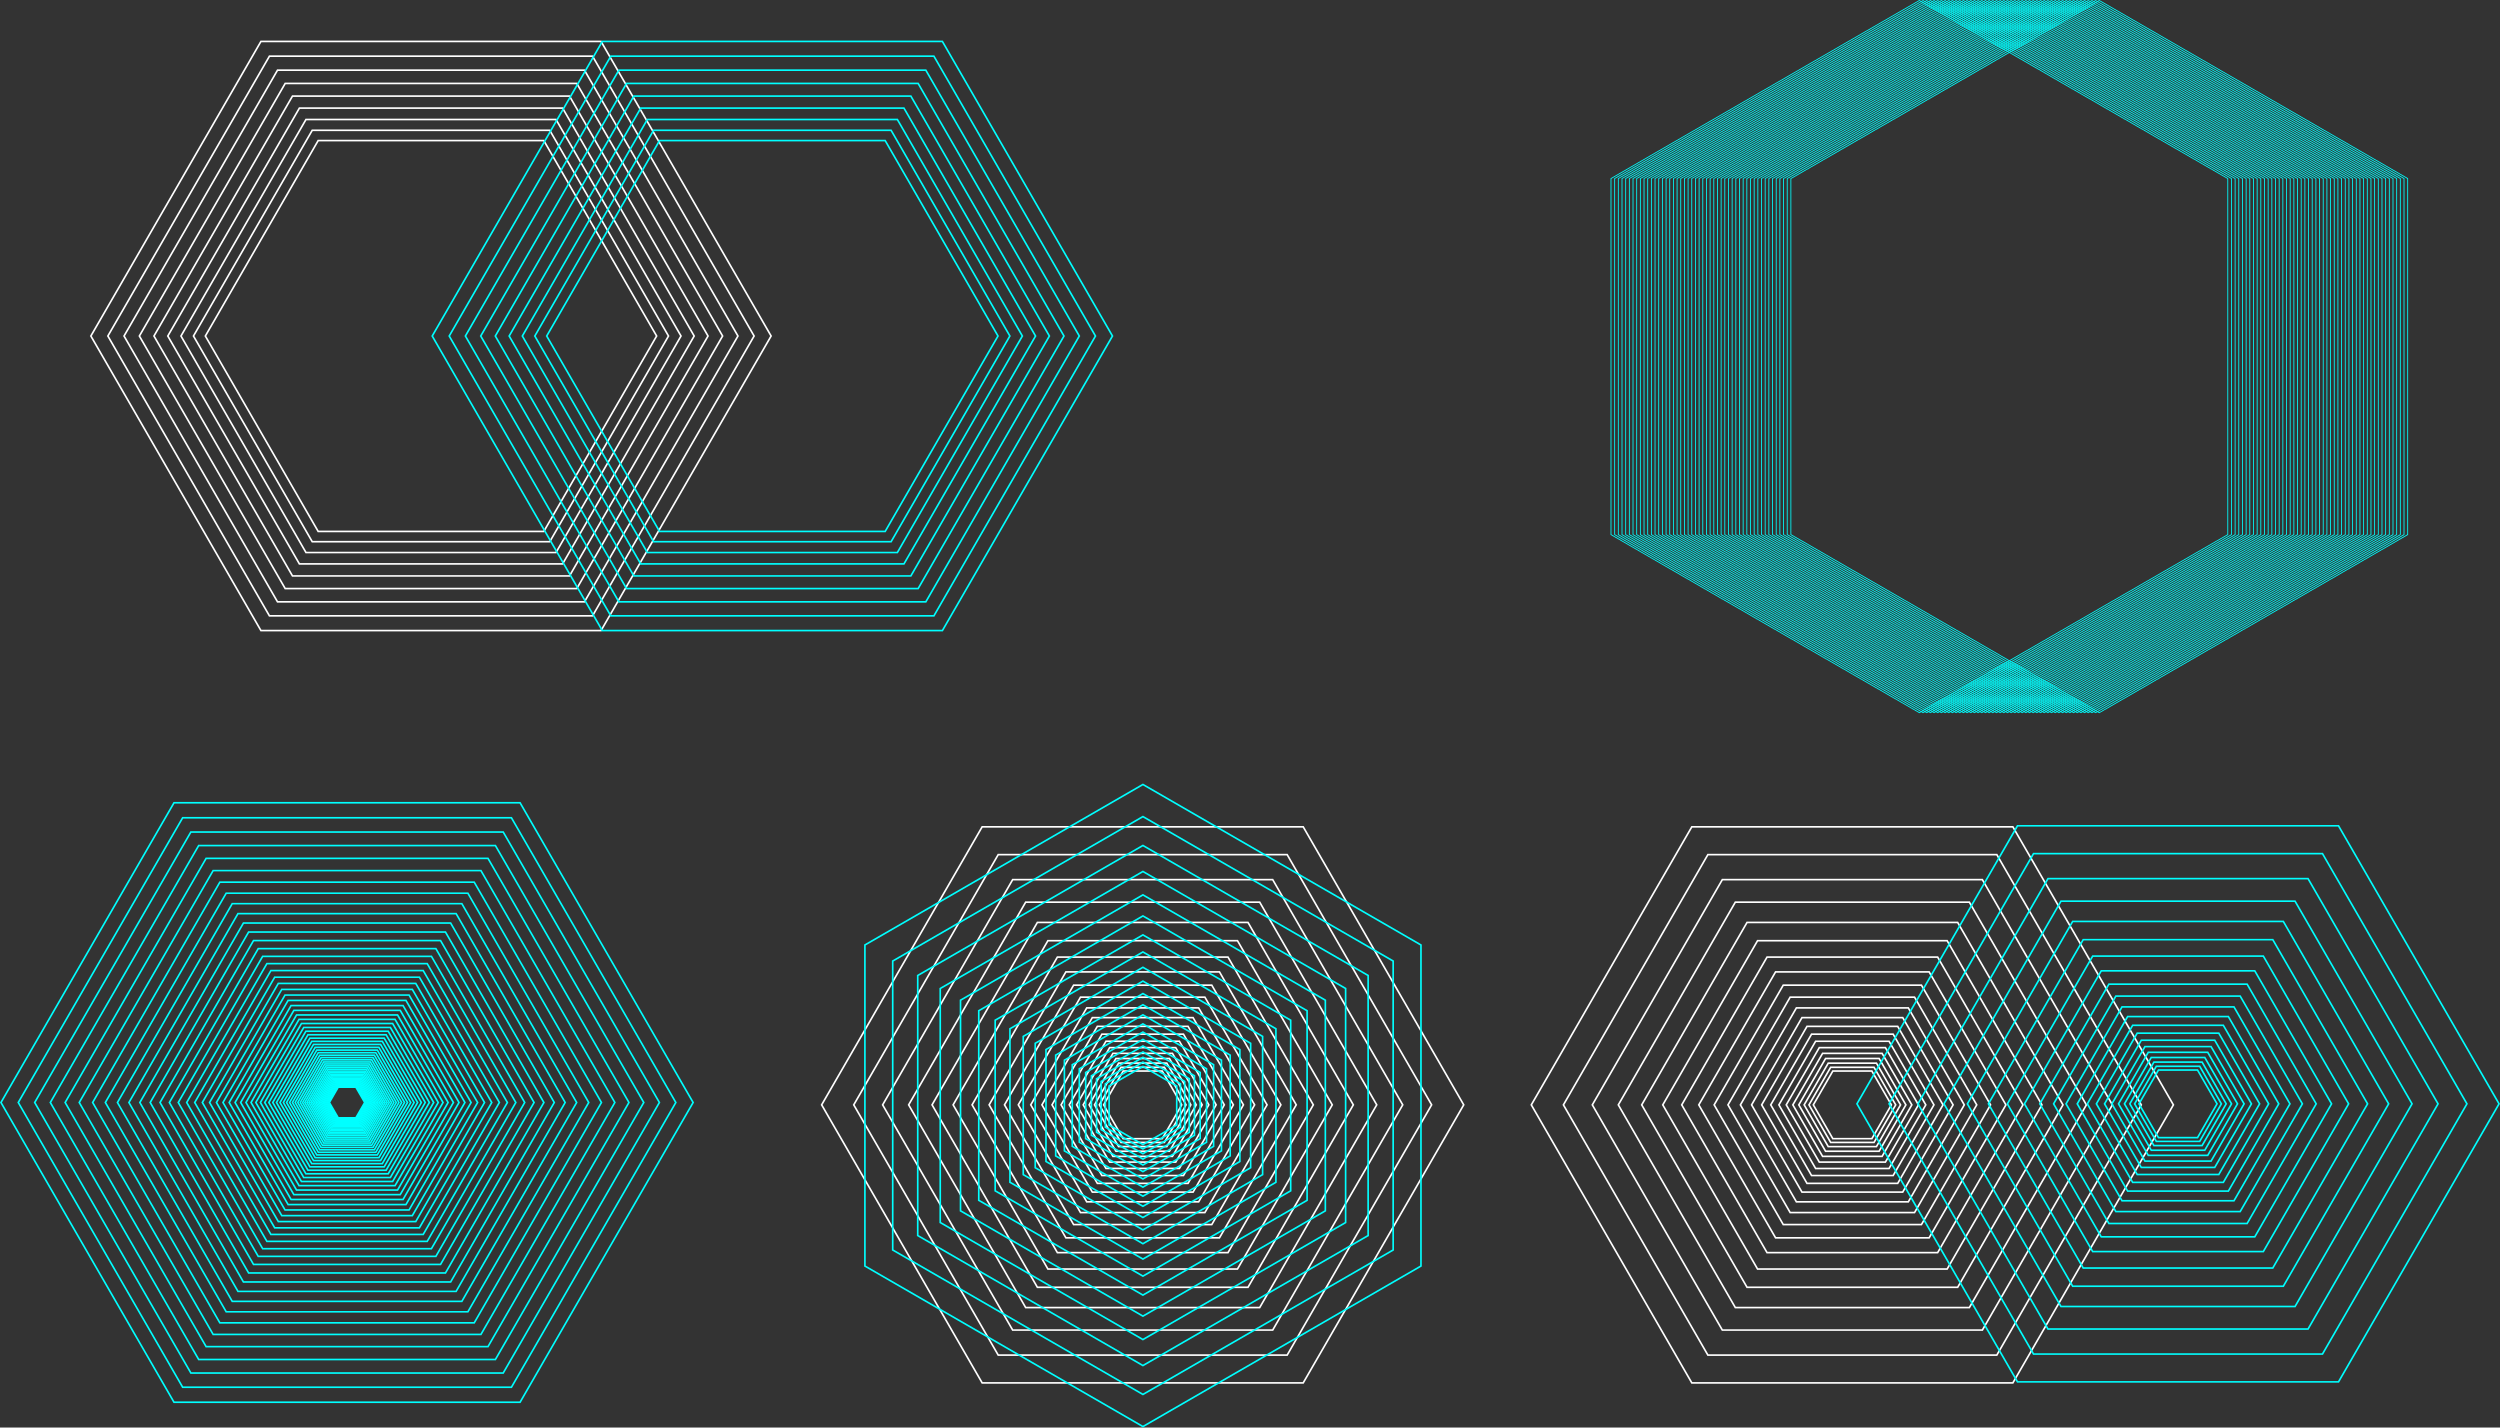 <svg id="_6hoek" data-name="6hoek" xmlns="http://www.w3.org/2000/svg" viewBox="0 0 1509.68 862.03"><rect x="0" y="0" width="1509.68" height="862.03" fill="#333333" stroke="none"/><defs><style>.cls-1,.cls-2,.cls-3{fill:none;stroke-miterlimit:10;}.cls-1,.cls-2{stroke:aqua;}.cls-2{stroke-width:0.5px;}.cls-3{stroke:#fff;}</style></defs><polygon class="cls-1" points="314.06 484.78 105.07 484.78 0.58 665.77 105.07 846.76 314.06 846.76 418.56 665.77 314.06 484.78"/><polygon class="cls-1" points="308.84 493.83 110.3 493.83 11.03 665.77 110.3 837.71 308.84 837.71 408.11 665.77 308.84 493.83"/><polygon class="cls-1" points="303.87 502.43 115.26 502.43 20.95 665.77 115.26 829.12 303.87 829.12 398.18 665.77 303.87 502.43"/><polygon class="cls-1" points="299.16 510.6 119.98 510.6 30.39 665.77 119.98 820.95 299.16 820.95 388.75 665.77 299.16 510.6"/><polygon class="cls-1" points="294.68 518.35 124.46 518.35 39.34 665.77 124.46 813.19 294.68 813.19 379.79 665.77 294.68 518.35"/><polygon class="cls-1" points="290.42 525.73 128.71 525.73 47.85 665.77 128.71 805.82 290.42 805.82 371.28 665.77 290.42 525.73"/><polygon class="cls-1" points="286.38 532.73 132.75 532.73 55.94 665.77 132.75 798.82 286.38 798.82 363.19 665.77 286.38 532.73"/><polygon class="cls-1" points="282.54 539.38 136.59 539.38 63.62 665.77 136.59 792.16 282.54 792.16 355.51 665.77 282.54 539.38"/><polygon class="cls-1" points="278.89 545.7 140.24 545.7 70.92 665.77 140.24 785.85 278.89 785.85 348.22 665.77 278.89 545.7"/><polygon class="cls-1" points="275.43 551.7 143.71 551.7 77.85 665.77 143.71 779.84 275.43 779.84 341.28 665.77 275.43 551.7"/><polygon class="cls-1" points="272.13 557.41 147 557.41 84.44 665.77 147 774.14 272.13 774.14 334.7 665.77 272.13 557.41"/><polygon class="cls-1" points="269 562.82 150.13 562.82 90.69 665.77 150.13 768.72 269 768.72 328.44 665.77 269 562.82"/><polygon class="cls-1" points="266.03 567.97 153.1 567.97 96.64 665.77 153.1 763.57 266.03 763.57 322.5 665.77 266.03 567.97"/><polygon class="cls-1" points="263.21 572.86 155.93 572.86 102.28 665.77 155.93 758.68 263.21 758.68 316.85 665.77 263.21 572.86"/><polygon class="cls-1" points="260.53 577.51 158.61 577.51 107.65 665.77 158.61 754.04 260.53 754.04 311.49 665.77 260.53 577.51"/><polygon class="cls-1" points="257.98 581.92 161.16 581.92 112.74 665.77 161.16 749.62 257.98 749.62 306.39 665.77 257.98 581.92"/><polygon class="cls-1" points="255.56 586.11 163.58 586.11 117.58 665.77 163.58 745.43 255.56 745.43 301.55 665.77 255.56 586.11"/><polygon class="cls-1" points="253.26 590.1 165.88 590.1 122.18 665.77 165.88 741.45 253.26 741.45 296.95 665.77 253.26 590.1"/><polygon class="cls-1" points="251.07 593.88 168.06 593.88 126.55 665.77 168.06 737.66 251.07 737.66 292.58 665.77 251.07 593.88"/><polygon class="cls-1" points="249 597.48 170.14 597.48 130.7 665.77 170.14 734.07 249 734.07 288.43 665.77 249 597.48"/><polygon class="cls-1" points="247.03 600.89 172.11 600.89 134.65 665.77 172.11 730.65 247.03 730.65 284.49 665.77 247.03 600.89"/><polygon class="cls-1" points="245.15 604.13 173.98 604.13 138.39 665.77 173.98 727.41 245.15 727.41 280.74 665.77 245.15 604.13"/><polygon class="cls-1" points="243.38 607.22 175.76 607.22 141.95 665.77 175.76 724.33 243.38 724.33 277.18 665.77 243.38 607.22"/><polygon class="cls-1" points="241.69 610.14 177.45 610.14 145.33 665.77 177.45 721.4 241.69 721.4 273.8 665.77 241.69 610.14"/><polygon class="cls-1" points="240.08 612.92 179.06 612.92 148.54 665.77 179.06 718.62 240.08 718.62 270.59 665.77 240.08 612.92"/><polygon class="cls-1" points="238.55 615.57 180.58 615.57 151.6 665.77 180.58 715.98 238.55 715.98 267.54 665.77 238.55 615.57"/><polygon class="cls-1" points="237.1 618.08 182.03 618.08 154.49 665.77 182.03 713.47 237.1 713.47 264.64 665.77 237.1 618.08"/><polygon class="cls-1" points="235.73 620.46 183.41 620.46 157.25 665.77 183.41 711.08 235.73 711.08 261.89 665.77 235.73 620.46"/><polygon class="cls-1" points="234.42 622.73 184.72 622.73 159.86 665.77 184.72 708.82 234.42 708.82 259.27 665.77 234.42 622.73"/><polygon class="cls-1" points="233.18 624.88 185.96 624.88 162.35 665.77 185.96 706.66 233.18 706.66 256.79 665.77 233.18 624.88"/><polygon class="cls-1" points="232 626.92 187.14 626.92 164.71 665.77 187.14 704.62 232 704.62 254.43 665.77 232 626.92"/><polygon class="cls-1" points="230.88 628.87 188.26 628.87 166.95 665.77 188.26 702.68 230.88 702.68 252.18 665.77 230.88 628.87"/><polygon class="cls-1" points="229.81 630.71 189.32 630.71 169.08 665.77 189.32 700.83 229.81 700.83 250.05 665.77 229.81 630.71"/><polygon class="cls-1" points="228.8 632.47 190.34 632.47 171.11 665.77 190.34 699.08 228.8 699.08 248.03 665.77 228.8 632.47"/><polygon class="cls-1" points="227.84 634.13 191.3 634.13 173.03 665.77 191.3 697.41 227.84 697.41 246.1 665.77 227.84 634.13"/><polygon class="cls-1" points="226.92 635.71 192.21 635.71 174.86 665.77 192.21 695.83 226.92 695.83 244.28 665.77 226.92 635.71"/><polygon class="cls-1" points="226.06 637.22 193.08 637.22 176.59 665.77 193.08 694.33 226.06 694.33 242.54 665.77 226.06 637.22"/><polygon class="cls-1" points="225.23 638.64 193.91 638.64 178.24 665.77 193.91 692.9 225.23 692.9 240.89 665.77 225.23 638.64"/><polygon class="cls-1" points="224.45 640 194.69 640 179.81 665.77 194.69 691.54 224.45 691.54 239.33 665.77 224.45 640"/><polygon class="cls-1" points="223.7 641.29 195.43 641.29 181.3 665.77 195.43 690.26 223.7 690.26 237.84 665.77 223.7 641.29"/><polygon class="cls-1" points="223 642.51 196.14 642.51 182.71 665.77 196.14 689.03 223 689.03 236.43 665.77 223 642.51"/><polygon class="cls-1" points="222.32 643.67 196.81 643.67 184.05 665.77 196.81 687.87 222.32 687.87 235.08 665.77 222.32 643.67"/><polygon class="cls-1" points="221.69 644.78 197.45 644.78 185.33 665.77 197.45 686.76 221.69 686.76 233.81 665.77 221.69 644.78"/><polygon class="cls-1" points="221.08 645.83 198.05 645.83 186.54 665.77 198.05 685.71 221.08 685.71 232.59 665.77 221.08 645.83"/><polygon class="cls-1" points="220.5 646.83 198.63 646.83 187.69 665.77 198.63 684.72 220.5 684.72 231.44 665.77 220.5 646.83"/><polygon class="cls-1" points="219.96 647.77 199.18 647.77 188.78 665.77 199.18 683.77 219.96 683.77 230.35 665.77 219.96 647.77"/><polygon class="cls-1" points="219.44 648.67 199.7 648.67 189.82 665.77 199.7 682.87 219.44 682.87 229.31 665.77 219.44 648.67"/><polygon class="cls-1" points="218.94 649.53 200.19 649.53 190.81 665.77 200.19 682.01 218.94 682.01 228.32 665.77 218.94 649.53"/><polygon class="cls-1" points="218.48 650.34 200.66 650.34 191.75 665.77 200.66 681.2 218.48 681.2 227.38 665.77 218.48 650.34"/><polygon class="cls-1" points="218.03 651.11 201.1 651.11 192.64 665.77 201.1 680.43 218.03 680.43 226.49 665.77 218.03 651.11"/><polygon class="cls-1" points="217.61 651.85 201.53 651.85 193.49 665.77 201.53 679.7 217.61 679.7 225.65 665.77 217.61 651.85"/><polygon class="cls-1" points="217.21 652.54 201.93 652.54 194.29 665.77 201.93 679 217.21 679 224.84 665.77 217.21 652.54"/><polygon class="cls-1" points="216.82 653.2 202.31 653.2 195.06 665.77 202.31 678.34 216.82 678.34 224.08 665.77 216.82 653.2"/><polygon class="cls-1" points="216.46 653.83 202.67 653.83 195.78 665.77 202.67 677.71 216.46 677.71 223.35 665.77 216.46 653.83"/><polygon class="cls-1" points="216.12 654.43 203.02 654.43 196.47 665.77 203.02 677.12 216.12 677.12 222.66 665.77 216.12 654.43"/><polygon class="cls-1" points="215.79 655 203.35 655 197.12 665.77 203.35 676.55 215.79 676.55 222.01 665.77 215.79 655"/><polygon class="cls-1" points="215.48 655.53 203.66 655.53 197.75 665.77 203.66 676.01 215.48 676.01 221.39 665.77 215.48 655.53"/><polygon class="cls-1" points="215.18 656.05 203.95 656.05 198.34 665.77 203.95 675.5 215.18 675.5 220.8 665.77 215.18 656.05"/><polygon class="cls-1" points="214.9 656.53 204.23 656.53 198.9 665.77 204.23 675.01 214.9 675.01 220.24 665.77 214.9 656.53"/><polygon class="cls-2" points="1453.93 322.85 1453.93 107.81 1267.69 0.29 1081.46 107.81 1081.46 322.85 1267.69 430.37 1453.93 322.85"/><polygon class="cls-2" points="1451.71 322.85 1451.71 107.81 1265.48 0.29 1079.25 107.81 1079.25 322.85 1265.48 430.37 1451.71 322.85"/><polygon class="cls-2" points="1449.49 322.85 1449.49 107.81 1263.26 0.29 1077.03 107.81 1077.03 322.85 1263.26 430.37 1449.49 322.85"/><polygon class="cls-2" points="1447.28 322.85 1447.28 107.81 1261.04 0.29 1074.81 107.81 1074.81 322.85 1261.04 430.37 1447.28 322.85"/><polygon class="cls-2" points="1445.06 322.85 1445.06 107.81 1258.83 0.29 1072.6 107.81 1072.6 322.85 1258.83 430.37 1445.06 322.85"/><polygon class="cls-2" points="1442.84 322.85 1442.84 107.81 1256.61 0.29 1070.38 107.81 1070.38 322.85 1256.61 430.37 1442.84 322.85"/><polygon class="cls-2" points="1440.62 322.85 1440.62 107.81 1254.39 0.29 1068.16 107.81 1068.16 322.85 1254.39 430.37 1440.62 322.85"/><polygon class="cls-2" points="1438.41 322.85 1438.41 107.81 1252.18 0.29 1065.94 107.81 1065.94 322.85 1252.18 430.37 1438.41 322.85"/><polygon class="cls-2" points="1436.19 322.85 1436.19 107.81 1249.96 0.29 1063.73 107.81 1063.73 322.85 1249.96 430.37 1436.19 322.85"/><polygon class="cls-2" points="1433.97 322.85 1433.97 107.81 1247.74 0.29 1061.51 107.81 1061.51 322.85 1247.74 430.37 1433.97 322.85"/><polygon class="cls-2" points="1431.76 322.85 1431.76 107.81 1245.53 0.29 1059.29 107.81 1059.29 322.85 1245.53 430.37 1431.76 322.85"/><polygon class="cls-2" points="1429.54 322.85 1429.54 107.81 1243.31 0.29 1057.08 107.81 1057.08 322.85 1243.31 430.37 1429.54 322.85"/><polygon class="cls-2" points="1427.32 322.85 1427.32 107.81 1241.09 0.29 1054.86 107.81 1054.86 322.85 1241.09 430.37 1427.32 322.85"/><polygon class="cls-2" points="1425.11 322.85 1425.11 107.81 1238.87 0.29 1052.64 107.81 1052.64 322.85 1238.87 430.37 1425.11 322.85"/><polygon class="cls-2" points="1422.89 322.85 1422.89 107.81 1236.66 0.29 1050.43 107.81 1050.43 322.85 1236.66 430.37 1422.89 322.85"/><polygon class="cls-2" points="1420.67 322.85 1420.67 107.81 1234.44 0.29 1048.21 107.81 1048.21 322.85 1234.44 430.37 1420.67 322.85"/><polygon class="cls-2" points="1418.45 322.85 1418.45 107.81 1232.22 0.29 1045.99 107.81 1045.99 322.85 1232.22 430.37 1418.45 322.85"/><polygon class="cls-2" points="1416.24 322.85 1416.24 107.81 1230.01 0.29 1043.78 107.81 1043.78 322.85 1230.01 430.37 1416.24 322.85"/><polygon class="cls-2" points="1414.02 322.85 1414.02 107.81 1227.79 0.29 1041.56 107.81 1041.56 322.85 1227.79 430.37 1414.02 322.85"/><polygon class="cls-2" points="1411.8 322.85 1411.8 107.81 1225.57 0.29 1039.34 107.81 1039.34 322.85 1225.57 430.37 1411.8 322.85"/><polygon class="cls-2" points="1409.59 322.85 1409.59 107.81 1223.36 0.29 1037.12 107.81 1037.12 322.85 1223.36 430.37 1409.59 322.85"/><polygon class="cls-2" points="1407.37 322.85 1407.37 107.81 1221.14 0.29 1034.91 107.81 1034.91 322.85 1221.14 430.37 1407.37 322.85"/><polygon class="cls-2" points="1405.15 322.85 1405.15 107.81 1218.92 0.29 1032.69 107.81 1032.69 322.85 1218.92 430.37 1405.15 322.85"/><polygon class="cls-2" points="1402.93 322.85 1402.93 107.81 1216.7 0.29 1030.47 107.81 1030.47 322.85 1216.7 430.37 1402.93 322.85"/><polygon class="cls-2" points="1400.72 322.85 1400.72 107.81 1214.49 0.29 1028.26 107.81 1028.26 322.85 1214.49 430.37 1400.72 322.85"/><polygon class="cls-2" points="1398.5 322.85 1398.5 107.81 1212.27 0.29 1026.04 107.81 1026.04 322.85 1212.27 430.37 1398.5 322.85"/><polygon class="cls-2" points="1396.28 322.85 1396.28 107.81 1210.05 0.29 1023.82 107.81 1023.82 322.85 1210.05 430.37 1396.28 322.85"/><polygon class="cls-2" points="1394.07 322.85 1394.07 107.81 1207.84 0.29 1021.6 107.81 1021.6 322.85 1207.84 430.37 1394.07 322.85"/><polygon class="cls-2" points="1391.85 322.85 1391.85 107.81 1205.62 0.29 1019.39 107.81 1019.39 322.85 1205.62 430.37 1391.85 322.85"/><polygon class="cls-2" points="1389.63 322.85 1389.63 107.81 1203.4 0.29 1017.17 107.81 1017.17 322.85 1203.4 430.37 1389.63 322.85"/><polygon class="cls-2" points="1387.41 322.85 1387.41 107.81 1201.18 0.29 1014.95 107.81 1014.95 322.85 1201.18 430.37 1387.41 322.85"/><polygon class="cls-2" points="1385.2 322.85 1385.2 107.81 1198.97 0.29 1012.74 107.81 1012.74 322.85 1198.97 430.37 1385.2 322.85"/><polygon class="cls-2" points="1382.98 322.85 1382.98 107.81 1196.75 0.29 1010.52 107.81 1010.52 322.85 1196.75 430.37 1382.98 322.85"/><polygon class="cls-2" points="1380.76 322.85 1380.76 107.81 1194.53 0.29 1008.3 107.81 1008.3 322.85 1194.53 430.37 1380.76 322.85"/><polygon class="cls-2" points="1378.55 322.85 1378.55 107.81 1192.32 0.29 1006.09 107.81 1006.09 322.85 1192.32 430.37 1378.55 322.85"/><polygon class="cls-2" points="1376.33 322.85 1376.33 107.81 1190.1 0.29 1003.87 107.81 1003.87 322.85 1190.1 430.37 1376.33 322.85"/><polygon class="cls-2" points="1374.11 322.85 1374.11 107.81 1187.88 0.29 1001.65 107.81 1001.65 322.85 1187.88 430.37 1374.11 322.85"/><polygon class="cls-2" points="1371.9 322.85 1371.9 107.81 1185.66 0.29 999.43 107.81 999.43 322.85 1185.66 430.37 1371.9 322.85"/><polygon class="cls-2" points="1369.68 322.85 1369.68 107.81 1183.45 0.29 997.22 107.81 997.22 322.85 1183.45 430.37 1369.68 322.85"/><polygon class="cls-2" points="1367.46 322.85 1367.46 107.81 1181.23 0.29 995 107.81 995 322.85 1181.23 430.37 1367.46 322.85"/><polygon class="cls-2" points="1365.24 322.85 1365.24 107.81 1179.01 0.29 992.78 107.81 992.78 322.85 1179.01 430.37 1365.24 322.85"/><polygon class="cls-2" points="1363.03 322.85 1363.03 107.81 1176.8 0.29 990.57 107.81 990.57 322.85 1176.8 430.37 1363.03 322.85"/><polygon class="cls-2" points="1360.81 322.85 1360.81 107.81 1174.58 0.29 988.35 107.81 988.35 322.85 1174.58 430.37 1360.81 322.85"/><polygon class="cls-2" points="1358.59 322.85 1358.59 107.81 1172.36 0.29 986.13 107.81 986.13 322.85 1172.36 430.37 1358.59 322.85"/><polygon class="cls-2" points="1356.38 322.85 1356.38 107.81 1170.15 0.29 983.91 107.81 983.91 322.85 1170.15 430.37 1356.38 322.85"/><polygon class="cls-2" points="1354.16 322.85 1354.16 107.81 1167.93 0.29 981.7 107.81 981.7 322.85 1167.93 430.37 1354.16 322.85"/><polygon class="cls-2" points="1351.94 322.85 1351.94 107.81 1165.71 0.29 979.48 107.81 979.48 322.85 1165.71 430.37 1351.94 322.85"/><polygon class="cls-2" points="1349.73 322.85 1349.73 107.81 1163.49 0.29 977.26 107.81 977.26 322.85 1163.49 430.37 1349.73 322.85"/><polygon class="cls-2" points="1347.51 322.85 1347.51 107.81 1161.28 0.29 975.05 107.81 975.05 322.85 1161.28 430.37 1347.51 322.85"/><polygon class="cls-2" points="1345.29 322.85 1345.29 107.81 1159.06 0.29 972.83 107.81 972.83 322.85 1159.06 430.37 1345.29 322.85"/><polygon class="cls-3" points="362.96 25.03 157.57 25.03 54.87 202.91 157.57 380.78 362.96 380.78 465.65 202.91 362.96 25.03"/><polygon class="cls-3" points="357.82 33.93 162.7 33.93 65.14 202.91 162.7 371.89 357.82 371.89 455.38 202.91 357.82 33.93"/><polygon class="cls-3" points="352.94 42.38 167.58 42.38 74.9 202.91 167.58 363.44 352.94 363.44 445.63 202.91 352.94 42.38"/><polygon class="cls-3" points="348.31 50.4 172.21 50.4 84.16 202.91 172.21 355.41 348.31 355.41 436.36 202.91 348.31 50.4"/><polygon class="cls-3" points="343.91 58.03 176.62 58.03 92.97 202.91 176.62 347.79 343.91 347.79 427.56 202.91 343.91 58.03"/><polygon class="cls-3" points="339.73 65.27 180.8 65.27 101.33 202.91 180.8 340.54 339.73 340.54 419.19 202.91 339.73 65.27"/><polygon class="cls-3" points="335.75 72.15 184.77 72.15 109.28 202.91 184.77 333.66 335.75 333.66 411.24 202.91 335.75 72.15"/><polygon class="cls-3" points="331.98 78.69 188.55 78.69 116.83 202.91 188.55 327.12 331.98 327.12 403.69 202.91 331.98 78.69"/><polygon class="cls-3" points="328.39 84.9 192.13 84.9 124 202.91 192.13 320.91 328.39 320.91 396.52 202.91 328.39 84.9"/><polygon class="cls-1" points="569.09 25.03 363.7 25.03 261 202.91 363.7 380.78 569.09 380.78 671.79 202.91 569.09 25.03"/><polygon class="cls-1" points="563.96 33.93 368.84 33.93 271.27 202.91 368.84 371.89 563.96 371.89 661.52 202.91 563.96 33.93"/><polygon class="cls-1" points="559.08 42.38 373.71 42.38 281.03 202.91 373.71 363.44 559.08 363.44 651.76 202.91 559.08 42.38"/><polygon class="cls-1" points="554.45 50.4 378.35 50.4 290.3 202.91 378.35 355.41 554.45 355.41 642.5 202.91 554.45 50.4"/><polygon class="cls-1" points="550.04 58.03 382.75 58.03 299.1 202.91 382.75 347.79 550.04 347.79 633.69 202.91 550.04 58.03"/><polygon class="cls-1" points="545.86 65.27 386.93 65.27 307.47 202.91 386.93 340.54 545.86 340.54 625.33 202.91 545.86 65.27"/><polygon class="cls-1" points="541.89 72.15 390.91 72.15 315.42 202.91 390.91 333.66 541.89 333.66 617.38 202.91 541.89 72.15"/><polygon class="cls-1" points="538.11 78.69 394.68 78.69 322.96 202.91 394.68 327.12 538.11 327.12 609.83 202.91 538.11 78.69"/><polygon class="cls-1" points="534.53 84.9 398.27 84.9 330.14 202.91 398.27 320.91 534.53 320.91 602.66 202.91 534.53 84.9"/><polygon class="cls-3" points="1215.51 499.3 1021.64 499.3 924.71 667.2 1021.64 835.09 1215.51 835.09 1312.45 667.2 1215.51 499.3"/><polygon class="cls-3" points="1205.82 516.09 1031.34 516.09 944.1 667.2 1031.34 818.3 1205.82 818.3 1293.06 667.2 1205.82 516.09"/><polygon class="cls-3" points="1197.1 531.2 1040.06 531.2 961.55 667.2 1040.06 803.19 1197.1 803.19 1275.61 667.2 1197.1 531.2"/><polygon class="cls-3" points="1189.24 544.8 1047.91 544.8 977.25 667.2 1047.91 789.59 1189.24 789.59 1259.91 667.2 1189.24 544.8"/><polygon class="cls-3" points="1182.18 557.04 1054.98 557.04 991.38 667.2 1054.98 777.35 1182.18 777.35 1245.78 667.2 1182.18 557.04"/><polygon class="cls-3" points="1175.82 568.06 1061.34 568.06 1004.1 667.2 1061.34 766.34 1175.82 766.34 1233.06 667.2 1175.82 568.06"/><polygon class="cls-3" points="1170.09 577.97 1067.06 577.97 1015.55 667.2 1067.06 756.42 1170.09 756.42 1221.61 667.2 1170.09 577.97"/><polygon class="cls-3" points="1164.94 586.89 1072.22 586.89 1025.85 667.2 1072.22 747.5 1164.94 747.5 1211.31 667.2 1164.94 586.89"/><polygon class="cls-3" points="1160.31 594.92 1076.85 594.92 1035.13 667.2 1076.85 739.47 1160.31 739.47 1202.03 667.2 1160.31 594.92"/><polygon class="cls-3" points="1156.13 602.15 1081.03 602.15 1043.47 667.2 1081.03 732.24 1156.13 732.24 1193.69 667.2 1156.13 602.15"/><polygon class="cls-3" points="1152.38 608.65 1084.78 608.65 1050.98 667.2 1084.78 725.74 1152.38 725.74 1186.18 667.2 1152.38 608.65"/><polygon class="cls-3" points="1149 614.51 1088.16 614.51 1057.74 667.2 1088.16 719.88 1149 719.88 1179.42 667.2 1149 614.51"/><polygon class="cls-3" points="1145.96 619.78 1091.2 619.78 1063.83 667.2 1091.2 714.62 1145.96 714.62 1173.33 667.2 1145.96 619.78"/><polygon class="cls-3" points="1143.22 624.52 1093.94 624.52 1069.3 667.2 1093.94 709.87 1143.22 709.87 1167.86 667.2 1143.22 624.52"/><polygon class="cls-3" points="1140.75 628.79 1096.4 628.79 1074.23 667.2 1096.4 705.61 1140.75 705.61 1162.93 667.2 1140.75 628.79"/><polygon class="cls-3" points="1138.54 632.63 1098.62 632.63 1078.66 667.2 1098.62 701.76 1138.54 701.76 1158.49 667.2 1138.54 632.63"/><polygon class="cls-3" points="1136.54 636.09 1100.62 636.09 1082.65 667.2 1100.62 698.31 1136.54 698.31 1154.5 667.2 1136.54 636.09"/><polygon class="cls-3" points="1134.74 639.2 1102.41 639.2 1086.25 667.2 1102.41 695.2 1134.74 695.2 1150.91 667.2 1134.74 639.2"/><polygon class="cls-3" points="1133.13 642 1104.03 642 1089.48 667.2 1104.03 692.4 1133.13 692.4 1147.68 667.2 1133.13 642"/><polygon class="cls-3" points="1131.67 644.52 1105.48 644.52 1092.39 667.2 1105.48 689.88 1131.67 689.88 1144.77 667.2 1131.67 644.52"/><polygon class="cls-3" points="1130.36 646.78 1106.79 646.78 1095.01 667.2 1106.79 687.61 1130.36 687.61 1142.15 667.2 1130.36 646.78"/><polygon class="cls-1" points="1412.16 498.68 1218.3 498.68 1121.36 666.58 1218.3 834.47 1412.16 834.47 1509.1 666.58 1412.16 498.68"/><polygon class="cls-1" points="1402.47 515.47 1227.99 515.47 1140.75 666.58 1227.99 817.68 1402.47 817.68 1489.71 666.58 1402.47 515.47"/><polygon class="cls-1" points="1393.75 530.58 1236.71 530.58 1158.2 666.58 1236.71 802.57 1393.75 802.57 1472.26 666.58 1393.75 530.58"/><polygon class="cls-1" points="1385.9 544.18 1244.57 544.18 1173.9 666.58 1244.57 788.97 1385.9 788.97 1456.56 666.58 1385.9 544.18"/><polygon class="cls-1" points="1378.83 556.42 1251.63 556.42 1188.04 666.58 1251.63 776.73 1378.83 776.73 1442.43 666.58 1378.83 556.42"/><polygon class="cls-1" points="1372.47 567.44 1257.99 567.44 1200.75 666.58 1257.99 765.72 1372.47 765.72 1429.71 666.58 1372.47 567.44"/><polygon class="cls-1" points="1366.75 577.35 1263.72 577.35 1212.2 666.58 1263.72 755.8 1366.75 755.8 1418.26 666.58 1366.75 577.35"/><polygon class="cls-1" points="1361.6 586.27 1268.87 586.27 1222.51 666.58 1268.87 746.88 1361.6 746.88 1407.96 666.58 1361.6 586.27"/><polygon class="cls-1" points="1356.96 594.3 1273.51 594.3 1231.78 666.58 1273.51 738.85 1356.96 738.85 1398.68 666.58 1356.96 594.3"/><polygon class="cls-1" points="1352.79 601.53 1277.68 601.53 1240.12 666.58 1277.68 731.62 1352.79 731.62 1390.34 666.58 1352.79 601.53"/><polygon class="cls-1" points="1349.03 608.04 1281.43 608.04 1247.63 666.58 1281.43 725.12 1349.03 725.12 1382.83 666.58 1349.03 608.04"/><polygon class="cls-1" points="1345.65 613.89 1284.81 613.89 1254.39 666.58 1284.81 719.26 1345.65 719.26 1376.07 666.58 1345.65 613.89"/><polygon class="cls-1" points="1342.61 619.16 1287.85 619.16 1260.48 666.58 1287.85 714 1342.61 714 1369.98 666.58 1342.61 619.16"/><polygon class="cls-1" points="1339.87 623.9 1290.59 623.9 1265.95 666.58 1290.59 709.25 1339.87 709.25 1364.51 666.58 1339.87 623.9"/><polygon class="cls-1" points="1337.41 628.17 1293.06 628.17 1270.88 666.58 1293.06 704.99 1337.41 704.99 1359.58 666.58 1337.41 628.17"/><polygon class="cls-1" points="1335.19 632.01 1295.27 632.01 1275.32 666.58 1295.27 701.15 1335.19 701.15 1355.15 666.58 1335.19 632.01"/><polygon class="cls-1" points="1333.19 635.47 1297.27 635.47 1279.31 666.58 1297.27 697.69 1333.19 697.69 1351.16 666.58 1333.19 635.47"/><polygon class="cls-1" points="1331.4 638.58 1299.07 638.58 1282.9 666.58 1299.07 694.58 1331.4 694.58 1347.56 666.58 1331.4 638.58"/><polygon class="cls-1" points="1329.78 641.38 1300.68 641.38 1286.13 666.58 1300.68 691.78 1329.78 691.78 1344.33 666.58 1329.78 641.38"/><polygon class="cls-1" points="1328.33 643.9 1302.14 643.9 1289.04 666.58 1302.14 689.26 1328.33 689.26 1341.42 666.58 1328.33 643.9"/><polygon class="cls-1" points="1327.02 646.17 1303.45 646.17 1291.66 666.58 1303.45 686.99 1327.02 686.99 1338.8 666.58 1327.02 646.17"/><polygon class="cls-3" points="786.97 499.3 593.1 499.3 496.17 667.19 593.1 835.09 786.97 835.09 883.9 667.19 786.97 499.3"/><polygon class="cls-3" points="777.28 516.09 602.79 516.09 515.55 667.19 602.79 818.3 777.28 818.3 864.52 667.19 777.28 516.09"/><polygon class="cls-3" points="768.55 531.2 611.52 531.2 533 667.19 611.52 803.19 768.55 803.19 847.07 667.19 768.55 531.2"/><polygon class="cls-3" points="760.7 544.8 619.37 544.8 548.71 667.19 619.37 789.59 760.7 789.59 831.37 667.19 760.7 544.8"/><polygon class="cls-3" points="753.63 557.04 626.44 557.04 562.84 667.19 626.44 777.35 753.63 777.35 817.23 667.19 753.63 557.04"/><polygon class="cls-3" points="747.27 568.05 632.8 568.05 575.56 667.19 632.8 766.33 747.27 766.33 804.51 667.19 747.27 568.05"/><polygon class="cls-3" points="741.55 577.97 638.52 577.97 587.01 667.19 638.52 756.42 741.55 756.42 793.07 667.19 741.55 577.97"/><polygon class="cls-3" points="736.4 586.89 643.67 586.89 597.31 667.19 643.67 747.5 736.4 747.5 782.76 667.19 736.4 586.89"/><polygon class="cls-3" points="731.76 594.92 648.31 594.92 606.58 667.19 648.31 739.47 731.76 739.47 773.49 667.19 731.76 594.92"/><polygon class="cls-3" points="727.59 602.15 652.48 602.15 614.93 667.19 652.48 732.24 727.59 732.24 765.14 667.19 727.59 602.15"/><polygon class="cls-3" points="723.84 608.65 656.24 608.65 622.44 667.19 656.24 725.74 723.84 725.74 757.63 667.19 723.84 608.65"/><polygon class="cls-3" points="720.46 614.51 659.62 614.51 629.2 667.19 659.62 719.88 720.46 719.88 750.87 667.19 720.46 614.51"/><polygon class="cls-3" points="717.41 619.77 662.66 619.77 635.28 667.19 662.66 714.61 717.41 714.61 744.79 667.19 717.41 619.77"/><polygon class="cls-3" points="714.67 624.52 665.4 624.52 640.76 667.19 665.4 709.87 714.67 709.87 739.32 667.19 714.67 624.52"/><polygon class="cls-3" points="712.21 628.78 667.86 628.78 645.68 667.19 667.86 705.6 712.21 705.6 734.39 667.19 712.21 628.78"/><polygon class="cls-3" points="709.99 632.63 670.08 632.63 650.12 667.19 670.08 701.76 709.99 701.76 729.95 667.19 709.99 632.63"/><polygon class="cls-3" points="708 636.08 672.07 636.08 654.11 667.19 672.07 698.3 708 698.3 725.96 667.19 708 636.08"/><polygon class="cls-3" points="706.2 639.19 673.87 639.19 657.7 667.19 673.87 695.19 706.2 695.19 722.37 667.19 706.2 639.19"/><polygon class="cls-3" points="704.59 641.99 675.49 641.99 660.94 667.19 675.49 692.39 704.59 692.39 719.13 667.19 704.59 641.99"/><polygon class="cls-3" points="703.13 644.51 676.94 644.51 663.85 667.19 676.94 689.87 703.13 689.87 716.23 667.19 703.13 644.51"/><polygon class="cls-3" points="701.82 646.78 678.25 646.78 666.47 667.19 678.25 687.61 701.82 687.61 713.61 667.19 701.82 646.78"/><polygon class="cls-1" points="858.08 764.52 858.08 570.65 690.18 473.72 522.29 570.65 522.29 764.52 690.18 861.46 858.08 764.52"/><polygon class="cls-1" points="841.29 754.83 841.29 580.35 690.18 493.11 539.08 580.35 539.08 754.83 690.18 842.07 841.29 754.83"/><polygon class="cls-1" points="826.18 746.11 826.18 589.07 690.18 510.56 554.19 589.07 554.19 746.11 690.18 824.62 826.18 746.11"/><polygon class="cls-1" points="812.58 738.25 812.58 596.92 690.18 526.26 567.79 596.92 567.79 738.25 690.18 808.92 812.58 738.25"/><polygon class="cls-1" points="800.34 731.19 800.34 603.99 690.18 540.39 580.03 603.99 580.03 731.19 690.18 794.78 800.34 731.19"/><polygon class="cls-1" points="789.32 724.83 789.32 610.35 690.18 553.11 591.04 610.35 591.04 724.83 690.18 782.07 789.32 724.83"/><polygon class="cls-1" points="779.41 719.1 779.41 616.07 690.18 564.56 600.96 616.07 600.96 719.1 690.18 770.62 779.41 719.1"/><polygon class="cls-1" points="770.49 713.95 770.49 621.23 690.18 574.86 609.88 621.23 609.88 713.95 690.18 760.32 770.49 713.95"/><polygon class="cls-1" points="762.46 709.32 762.46 625.86 690.18 584.13 617.91 625.86 617.91 709.32 690.18 751.04 762.46 709.32"/><polygon class="cls-1" points="755.23 705.14 755.23 630.03 690.18 592.48 625.14 630.03 625.14 705.14 690.18 742.7 755.23 705.14"/><polygon class="cls-1" points="748.72 701.39 748.72 633.79 690.18 599.99 631.64 633.79 631.64 701.39 690.18 735.19 748.72 701.39"/><polygon class="cls-1" points="742.87 698.01 742.87 637.17 690.18 606.75 637.5 637.17 637.5 698.01 690.18 728.43 742.87 698.01"/><polygon class="cls-1" points="737.6 694.97 737.6 640.21 690.18 612.84 642.76 640.21 642.76 694.97 690.18 722.34 737.6 694.97"/><polygon class="cls-1" points="732.86 692.23 732.86 642.95 690.18 618.31 647.51 642.95 647.51 692.23 690.18 716.87 732.86 692.23"/><polygon class="cls-1" points="728.59 689.76 728.59 645.41 690.18 623.24 651.77 645.41 651.77 689.76 690.18 711.94 728.59 689.76"/><polygon class="cls-1" points="724.75 687.55 724.75 647.63 690.18 627.67 655.61 647.63 655.61 687.55 690.18 707.5 724.75 687.55"/><polygon class="cls-1" points="721.29 685.55 721.29 649.63 690.18 631.66 659.07 649.63 659.07 685.55 690.18 703.51 721.29 685.55"/><polygon class="cls-1" points="718.18 683.75 718.18 651.42 690.18 635.26 662.18 651.42 662.18 683.75 690.18 699.92 718.18 683.75"/><polygon class="cls-1" points="715.38 682.14 715.38 653.04 690.18 638.49 664.98 653.04 664.98 682.14 690.18 696.69 715.38 682.14"/><polygon class="cls-1" points="712.86 680.68 712.86 654.49 690.18 641.4 667.5 654.49 667.5 680.68 690.18 693.78 712.86 680.68"/><polygon class="cls-1" points="710.59 679.37 710.59 655.8 690.18 644.02 669.77 655.8 669.77 679.37 690.18 691.16 710.59 679.37"/></svg>
